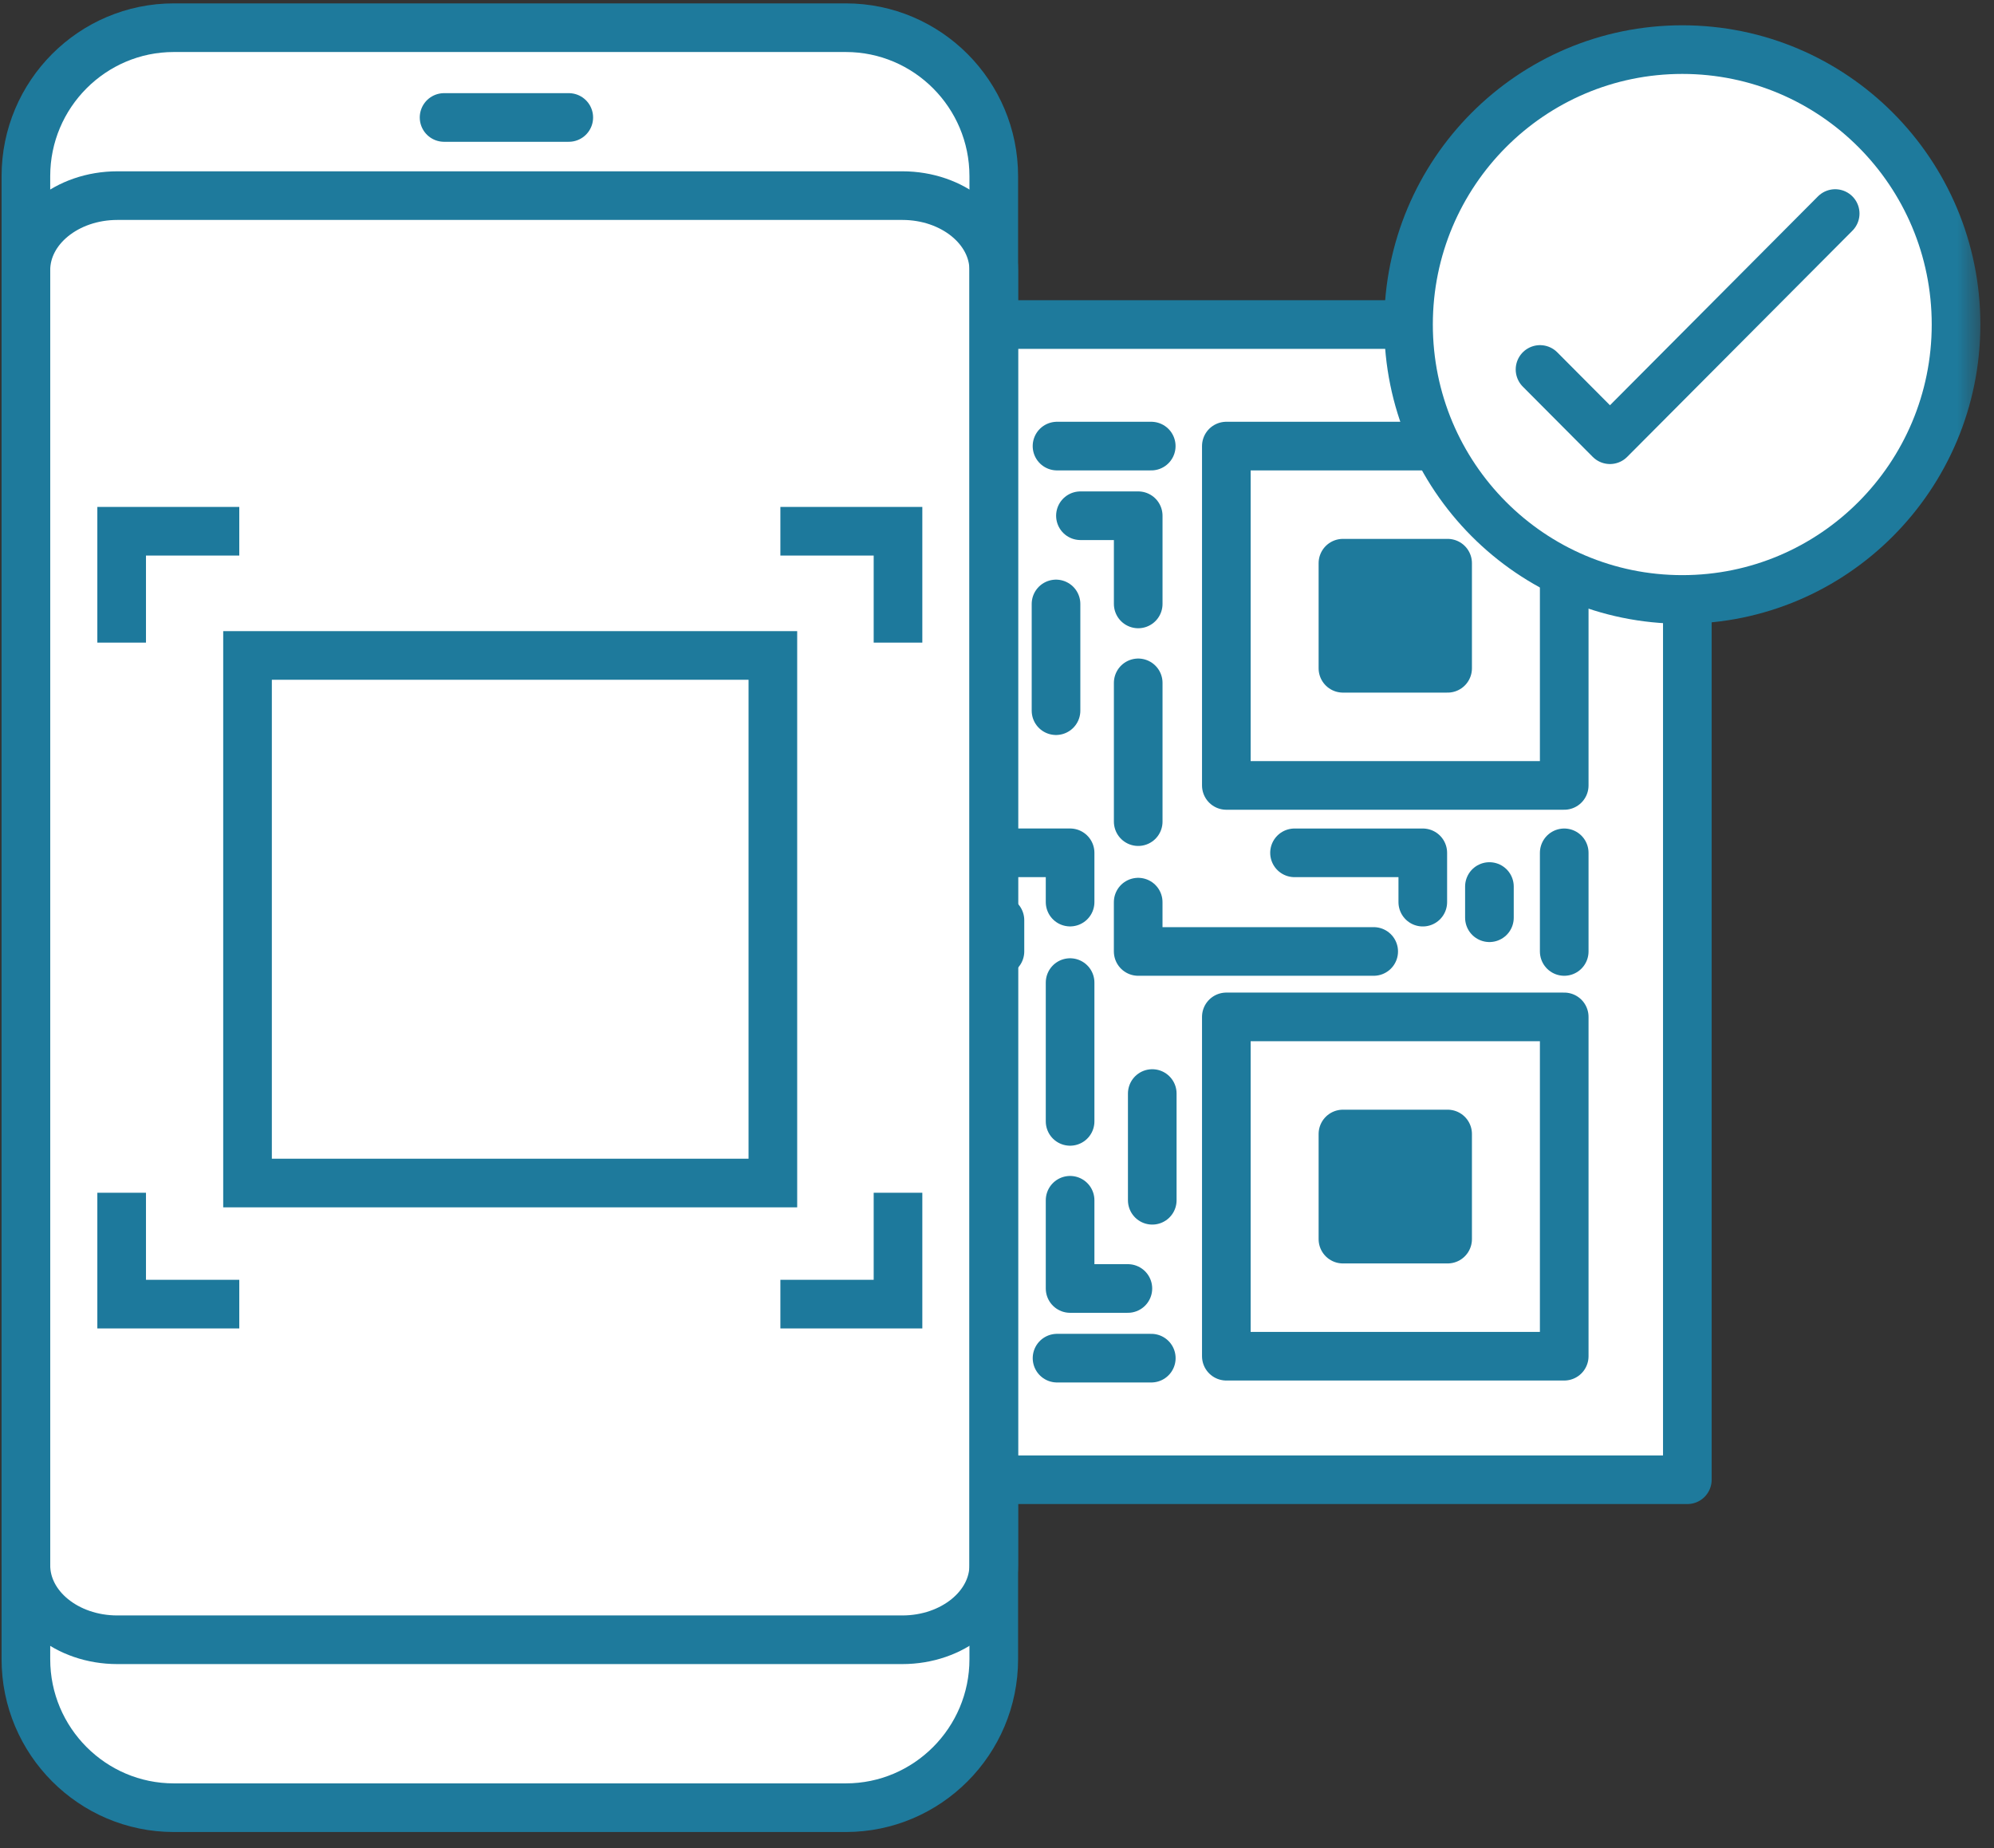 <?xml version="1.0" encoding="UTF-8" standalone="no"?>
<svg width="82px" height="76px" viewBox="0 0 82 76" version="1.1" xmlns="http://www.w3.org/2000/svg" xmlns:xlink="http://www.w3.org/1999/xlink">
    <rect x="0" y="0" width="82" height="76" fill="#333333" stroke="none"/>
    <!-- Generator: Sketch 40.3 (33839) - http://www.bohemiancoding.com/sketch -->
    <title>Group 5</title>
    <desc>Created with Sketch.</desc>
    <defs>
        <polygon id="path-1" points="0 75.931 81.504 75.931 81.504 0.59 0 0.59"></polygon>
    </defs>
    <g id="01-Main" stroke="none" stroke-width="1" fill="none" fill-rule="evenodd">
        <g id="Component-&amp;-Comment" transform="translate(-296, -1190)">
            <g id="Group-5" transform="translate(284, 1178)">
                <rect id="Rectangle-13-Copy" x="0" y="0" width="100" height="100"></rect>
                <g id="Page-1" transform="translate(12, 11)">
                    <polygon id="Fill-1" fill="#FFFFFF" points="21.423 61.853 69.389 61.853 69.389 14.346 21.423 14.346"></polygon>
                    <polygon id="Stroke-2" stroke="#1E7A9C" stroke-width="2" stroke-linecap="round" stroke-linejoin="round" points="21.423 61.853 69.389 61.853 69.389 14.346 21.423 14.346"></polygon>
                    <polygon id="Stroke-3" stroke="#1E7A9C" stroke-width="2" stroke-linecap="round" stroke-linejoin="round" points="50.431 56.773 64.326 56.773 64.326 42.819 50.431 42.819"></polygon>
                    <polygon id="Stroke-4" stroke="#1E7A9C" stroke-width="2" stroke-linecap="round" stroke-linejoin="round" points="50.431 33.3 64.326 33.3 64.326 19.345 50.431 19.345"></polygon>
                    <polygon id="Stroke-5" stroke="#1E7A9C" stroke-width="2" stroke-linecap="round" stroke-linejoin="round" points="26.572 33.3 40.466 33.3 40.466 19.345 26.572 19.345"></polygon>
                    <polygon id="Fill-6" fill="#1E7A9C" points="55.226 28.483 59.531 28.483 59.531 24.161 55.226 24.161"></polygon>
                    <polygon id="Stroke-7" stroke="#1E7A9C" stroke-width="2" stroke-linecap="round" stroke-linejoin="round" points="55.226 28.483 59.531 28.483 59.531 24.161 55.226 24.161"></polygon>
                    <polygon id="Fill-8" fill="#1E7A9C" points="55.226 51.958 59.531 51.958 59.531 47.635 55.226 47.635"></polygon>
                    <polygon id="Stroke-9" stroke="#1E7A9C" stroke-width="2" stroke-linecap="round" stroke-linejoin="round" points="55.226 51.958 59.531 51.958 59.531 47.635 55.226 47.635"></polygon>
                    <polygon id="Stroke-10" stroke="#1E7A9C" stroke-width="2" stroke-linecap="round" stroke-linejoin="round" points="26.572 56.773 40.466 56.773 40.466 42.819 26.572 42.819"></polygon>
                    <polygon id="Fill-11" fill="#1E7A9C" points="31.367 51.958 35.671 51.958 35.671 47.635 31.367 47.635"></polygon>
                    <polygon id="Stroke-12" stroke="#1E7A9C" stroke-width="2" stroke-linecap="round" stroke-linejoin="round" points="31.367 51.958 35.671 51.958 35.671 47.635 31.367 47.635"></polygon>
                    <polygon id="Fill-13" fill="#1E7A9C" points="31.367 28.483 35.671 28.483 35.671 24.161 31.367 24.161"></polygon>
                    <polygon id="Stroke-14" stroke="#1E7A9C" stroke-width="2" stroke-linecap="round" stroke-linejoin="round" points="31.367 28.483 35.671 28.483 35.671 24.161 31.367 24.161"></polygon>
                    <path d="M64.326,40.128 L64.326,36.072" id="Stroke-15" stroke="#1E7A9C" stroke-width="2" stroke-linecap="round" stroke-linejoin="round"></path>
                    <polyline id="Stroke-16" stroke="#1E7A9C" stroke-width="2" stroke-linecap="round" stroke-linejoin="round" points="58.51 38.1 58.51 36.072 53.235 36.072"></polyline>
                    <polyline id="Stroke-17" stroke="#1E7A9C" stroke-width="2" stroke-linecap="round" stroke-linejoin="round" points="56.491 40.128 46.806 40.128 46.806 38.1"></polyline>
                    <path d="M46.807,34.789 L46.807,29.082" id="Stroke-18" stroke="#1E7A9C" stroke-width="2" stroke-linecap="round" stroke-linejoin="round"></path>
                    <path d="M61.25,38.741 L61.25,37.458" id="Stroke-19" stroke="#1E7A9C" stroke-width="2" stroke-linecap="round" stroke-linejoin="round"></path>
                    <polyline id="Stroke-20" stroke="#1E7A9C" stroke-width="2" stroke-linecap="round" stroke-linejoin="round" points="46.807 25.836 46.807 22.209 44.431 22.209"></polyline>
                    <path d="M43.427,30.226 L43.427,25.837" id="Stroke-21" stroke="#1E7A9C" stroke-width="2" stroke-linecap="round" stroke-linejoin="round"></path>
                    <path d="M47.343,19.345 L43.468,19.345" id="Stroke-22" stroke="#1E7A9C" stroke-width="2" stroke-linecap="round" stroke-linejoin="round"></path>
                    <path d="M26.487,36.071 L26.487,40.126" id="Stroke-23" stroke="#1E7A9C" stroke-width="2" stroke-linecap="round" stroke-linejoin="round"></path>
                    <polyline id="Stroke-24" stroke="#1E7A9C" stroke-width="2" stroke-linecap="round" stroke-linejoin="round" points="32.303 38.098 32.303 40.126 37.578 40.126"></polyline>
                    <polyline id="Stroke-25" stroke="#1E7A9C" stroke-width="2" stroke-linecap="round" stroke-linejoin="round" points="34.322 36.071 44.006 36.071 44.006 38.098"></polyline>
                    <path d="M44.006,41.408 L44.006,47.116" id="Stroke-26" stroke="#1E7A9C" stroke-width="2" stroke-linecap="round" stroke-linejoin="round"></path>
                    <path d="M41.121,38.843 L41.121,40.126" id="Stroke-27" stroke="#1E7A9C" stroke-width="2" stroke-linecap="round" stroke-linejoin="round"></path>
                    <path d="M29.563,37.456 L29.563,38.739" id="Stroke-28" stroke="#1E7A9C" stroke-width="2" stroke-linecap="round" stroke-linejoin="round"></path>
                    <polyline id="Stroke-29" stroke="#1E7A9C" stroke-width="2" stroke-linecap="round" stroke-linejoin="round" points="44.006 50.36 44.006 53.988 46.382 53.988"></polyline>
                    <path d="M47.385,45.971 L47.385,50.36" id="Stroke-30" stroke="#1E7A9C" stroke-width="2" stroke-linecap="round" stroke-linejoin="round"></path>
                    <path d="M43.469,56.853 L47.345,56.853" id="Stroke-31" stroke="#1E7A9C" stroke-width="2" stroke-linecap="round" stroke-linejoin="round"></path>
                    <g id="Group-53" transform="translate(0, 0.479)">
                        <path d="M7.148,1.66 C3.794,1.66 1.065,4.398 1.065,7.765 L1.065,68.755 C1.065,72.121 3.794,74.861 7.148,74.861 L34.783,74.861 C38.138,74.861 40.867,72.121 40.867,68.755 L40.867,7.765 C40.867,4.398 38.138,1.66 34.783,1.66 L7.148,1.66 L7.148,1.66 Z" id="Fill-32" fill="#FFFFFF"></path>
                        <path d="M7.148,1.66 C3.794,1.66 1.065,4.398 1.065,7.765 L1.065,68.755 C1.065,72.121 3.794,74.861 7.148,74.861 L34.783,74.861 C38.138,74.861 40.867,72.121 40.867,68.755 L40.867,7.765 C40.867,4.398 38.138,1.66 34.783,1.66 L7.148,1.66 L7.148,1.66 Z" id="Stroke-34" stroke="#1E7A9C" stroke-width="2"></path>
                        <path d="M18.262,5.352 L23.39,5.352" id="Stroke-36" stroke="#1E7A9C" stroke-width="2" stroke-linecap="round"></path>
                        <path d="M4.828,8.566 C2.75,8.566 1.065,9.939 1.065,11.631 L1.065,64.892 C1.065,66.584 2.747,67.955 4.825,67.955 L37.105,67.955 C39.182,67.955 40.867,66.582 40.867,64.889 L40.867,11.628 C40.867,9.937 39.183,8.566 37.108,8.566 L4.828,8.566 L4.828,8.566 Z" id="Stroke-38" stroke="#1E7A9C" stroke-width="2"></path>
                        <polyline id="Stroke-40" stroke="#1D799C" stroke-width="2" points="5.003 26.948 5.003 22.368 9.84 22.368"></polyline>
                        <polyline id="Stroke-42" stroke="#1D799C" stroke-width="2" points="36.929 26.948 36.929 22.368 32.092 22.368"></polyline>
                        <polyline id="Stroke-44" stroke="#1D799C" stroke-width="2" points="36.929 49.572 36.929 54.152 32.092 54.152"></polyline>
                        <polyline id="Stroke-46" stroke="#1D799C" stroke-width="2" points="5.003 49.572 5.003 54.152 9.84 54.152"></polyline>
                        <mask id="mask-2" fill="white">
                            <use xlink:href="#path-1"></use>
                        </mask>
                        <g id="Clip-49"></g>
                        <polygon id="Stroke-48" stroke="#1E7A9C" stroke-width="2" mask="url(#mask-2)" points="10.179 49.172 31.783 49.172 31.783 27.476 10.179 27.476"></polygon>
                        <path d="M80.439,13.867 C80.439,7.623 75.4,2.561 69.182,2.561 C62.963,2.561 57.923,7.623 57.923,13.867 C57.923,20.11 62.963,25.173 69.182,25.173 C75.4,25.173 80.439,20.11 80.439,13.867" id="Fill-50" fill="#FFFFFF" mask="url(#mask-2)"></path>
                        <path d="M80.439,13.867 C80.439,7.623 75.4,2.561 69.182,2.561 C62.963,2.561 57.923,7.623 57.923,13.867 C57.923,20.11 62.963,25.173 69.182,25.173 C75.4,25.173 80.439,20.11 80.439,13.867 L80.439,13.867 Z" id="Stroke-51" stroke="#1E7A9C" stroke-width="2" stroke-linecap="round" stroke-linejoin="round" mask="url(#mask-2)"></path>
                        <polyline id="Stroke-52" stroke="#1E7A9C" stroke-width="2" stroke-linecap="round" stroke-linejoin="round" mask="url(#mask-2)" points="75.469 9.303 66.207 18.604 63.331 15.715"></polyline>
                    </g>
                </g>
            </g>
        </g>
    </g>
</svg>